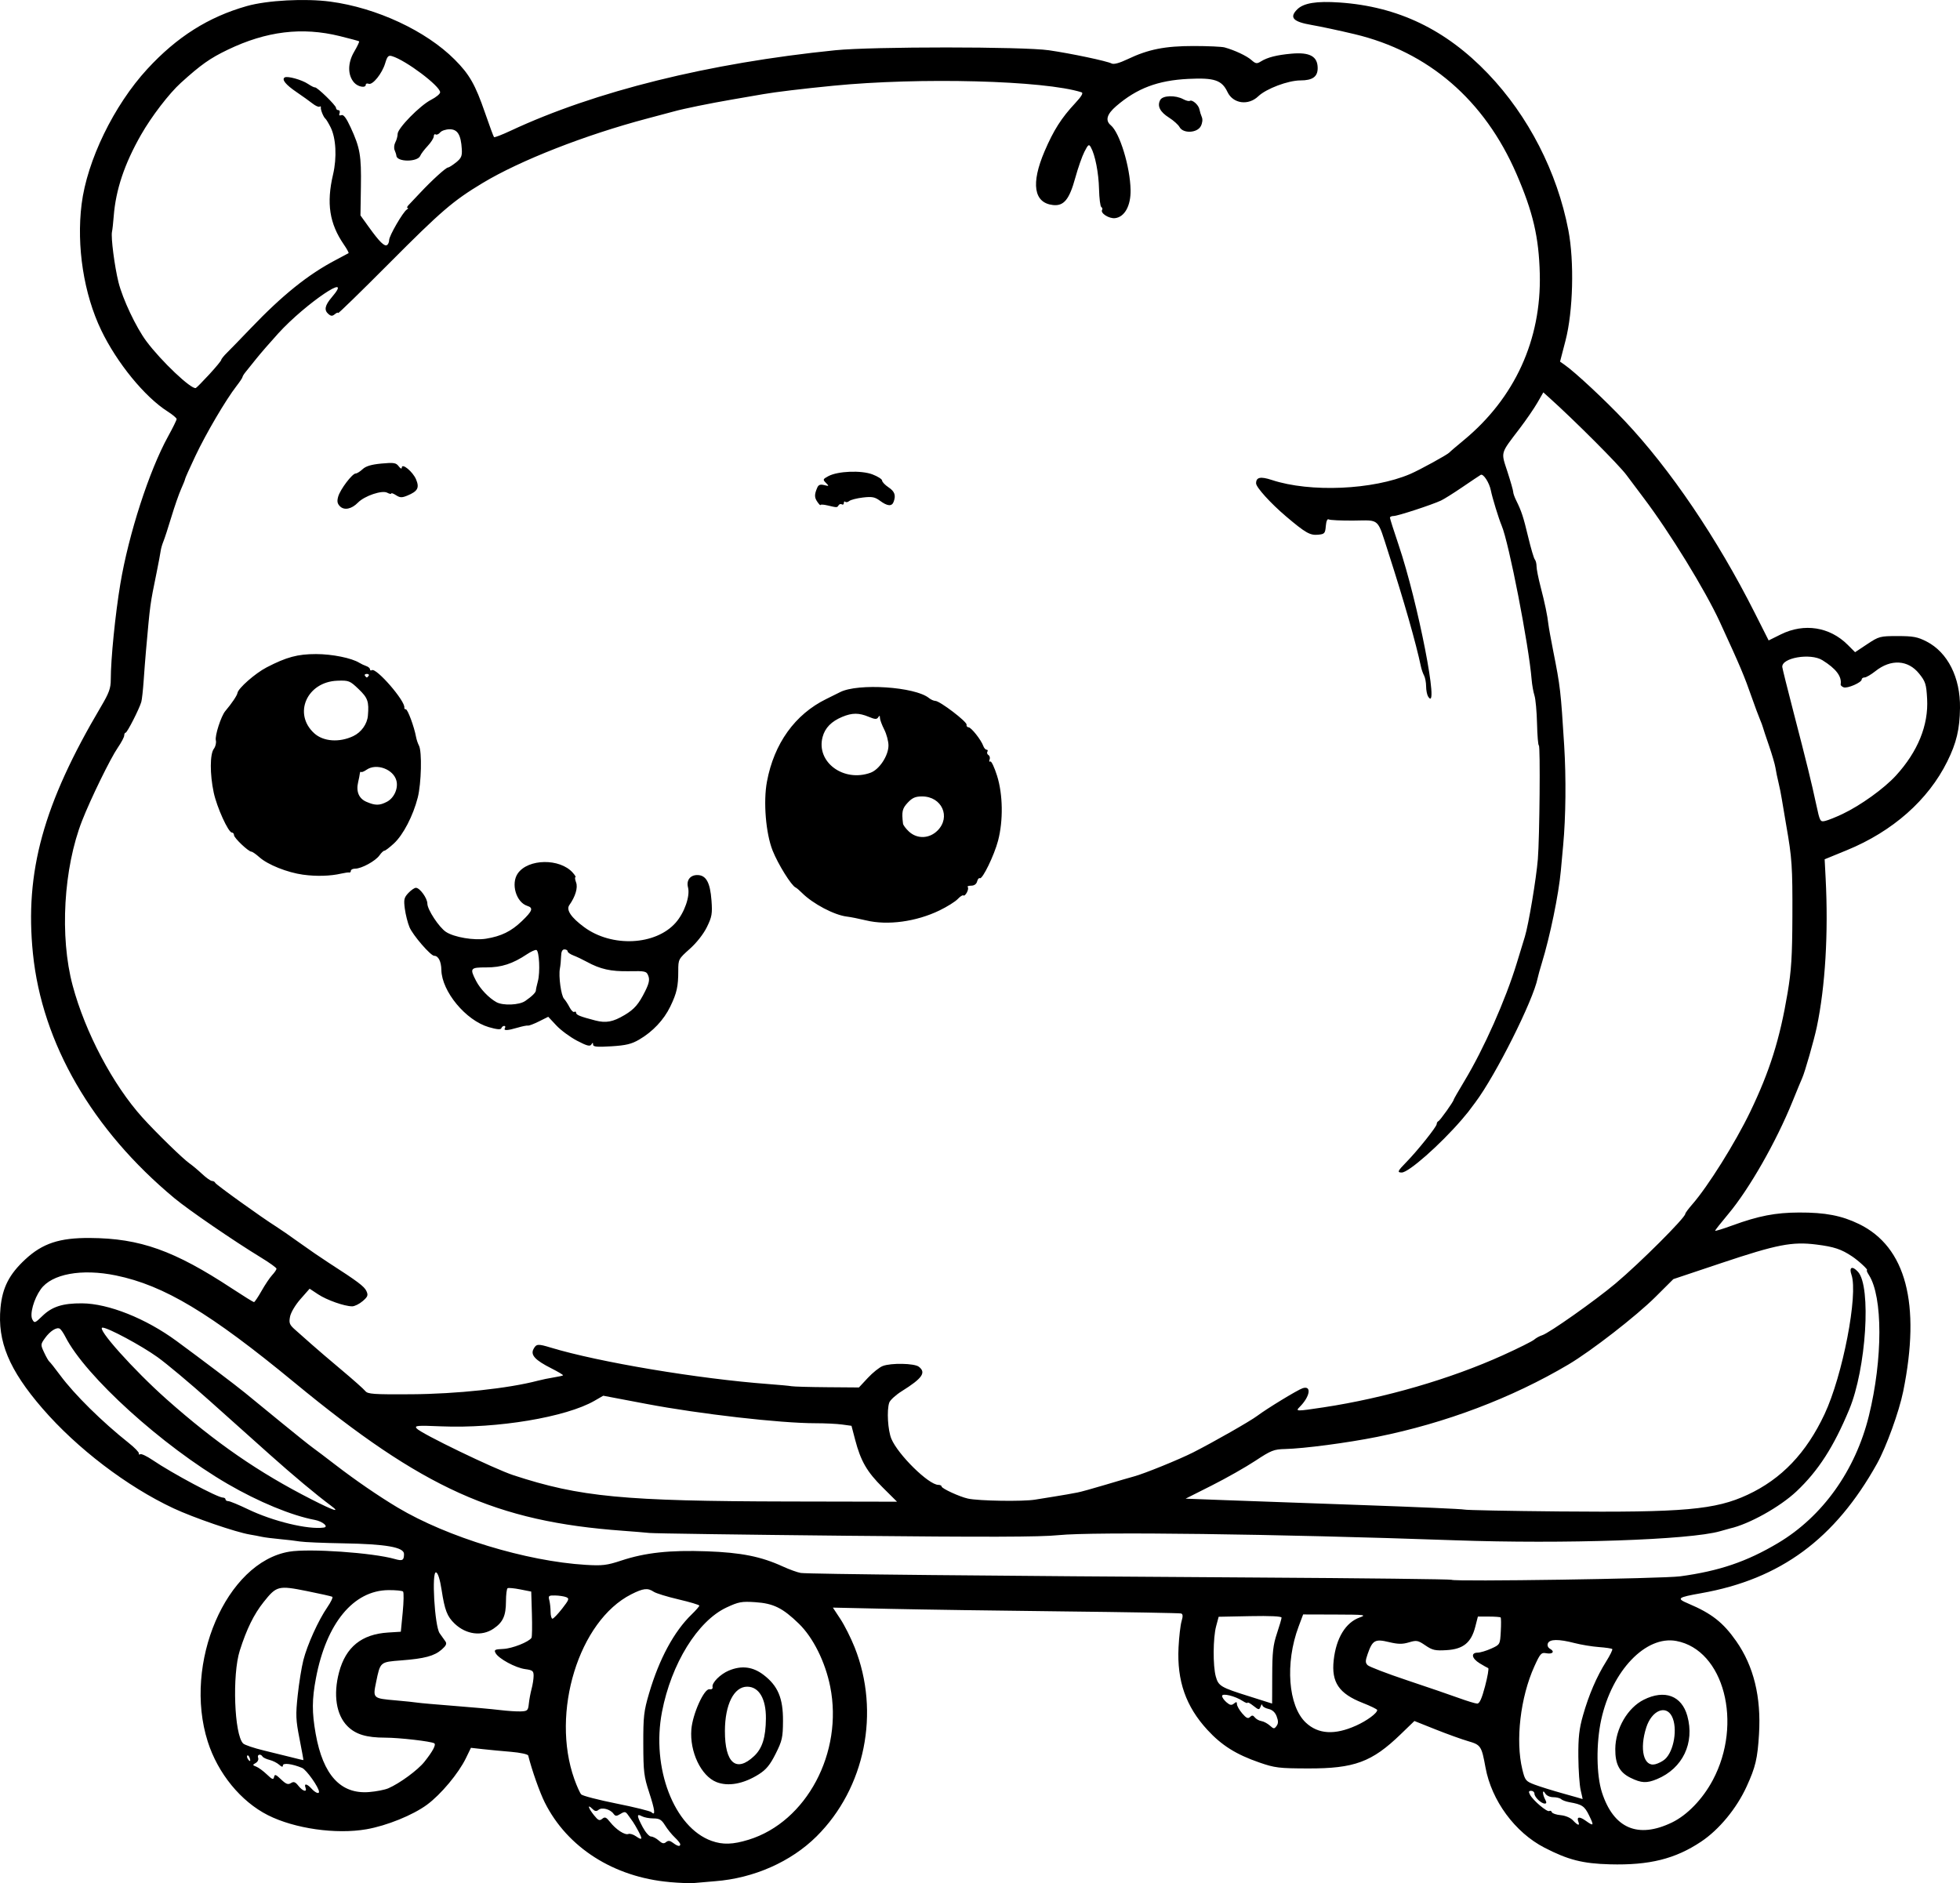 <?xml version="1.0" encoding="UTF-8" standalone="no"?>
<!-- Created with Inkscape (http://www.inkscape.org/) -->

<svg
   width="244.052mm"
   height="234.501mm"
   viewBox="0 0 244.052 234.501"
   version="1.1"
   id="svg5"
   xml:space="preserve"
   xmlns="http://www.w3.org/2000/svg"
   xmlns:svg="http://www.w3.org/2000/svg"><defs
     id="defs2" /><g
     id="layer1"
     transform="translate(26.477,148.12)"><path
       style="fill:#000000;stroke-width:0.265"
       d="m 56.883,86.248 c -6.947,-0.617 -12.724,-4.304 -15.526,-9.91 -0.638,-1.276 -1.61,-4.031 -2.063,-5.846 -0.04,-0.16 -1.003,-0.367 -2.147,-0.462 -1.141,-0.095 -2.729,-0.246 -3.53,-0.335 l -1.455,-0.163 -0.622,1.283 c -0.921,1.899 -3.12,4.529 -4.853,5.805 -1.766,1.3 -5.008,2.613 -7.54,3.054 -3.786,0.659 -8.955,-0.081 -12.269,-1.757 C 3.51,76.213 0.652,72.717 -0.609,68.758 -3.712,59.011 1.689,46.423 9.541,45.106 c 2.502,-0.42 10.412,0.13 13.147,0.915 0.951,0.273 1.141,0.168 1.141,-0.627 0,-0.843 -2.254,-1.238 -7.573,-1.327 -2.456,-0.041 -4.882,-0.144 -5.392,-0.229 -0.509,-0.085 -1.64,-0.219 -2.514,-0.298 -0.873,-0.079 -1.885,-0.21 -2.249,-0.29 -0.364,-0.081 -1.019,-0.205 -1.455,-0.276 -1.734,-0.282 -7.024,-2.098 -9.525,-3.27 -5.781,-2.708 -12.018,-7.463 -16.321,-12.444 -4.148,-4.801 -5.615,-8.33 -5.213,-12.536 0.241,-2.518 1.089,-4.171 3.095,-6.028 2.147,-1.988 4.254,-2.682 8.061,-2.654 6.224,0.045 10.462,1.554 17.668,6.291 1.42,0.934 2.652,1.697 2.737,1.697 0.085,0 0.509,-0.629 0.943,-1.397 0.434,-0.769 1.03,-1.657 1.325,-1.973 0.295,-0.317 0.537,-0.673 0.537,-0.791 0,-0.118 -0.863,-0.741 -1.918,-1.383 C 2.638,6.415 -2.978,2.568 -4.747,1.098 -14.997,-7.418 -21.241,-18.212 -22.376,-29.376 c -1.034,-10.169 1.293,-18.613 8.474,-30.751 1.003,-1.695 1.218,-2.287 1.218,-3.359 0,-2.551 0.558,-8.137 1.191,-11.925 1.036,-6.198 3.598,-14.11 5.944,-18.361 0.587,-1.063 1.066,-2.037 1.066,-2.164 -2.6e-4,-0.128 -0.506,-0.553 -1.124,-0.946 -2.84,-1.803 -6.31,-6.048 -8.264,-10.112 -2.173,-4.518 -3.097,-10.454 -2.444,-15.694 0.677,-5.435 4.017,-12.31 8.174,-16.83 3.682,-4.003 7.603,-6.486 12.391,-7.844 2.544,-0.722 7.272,-0.973 10.415,-0.554 5.754,0.769 11.889,3.627 15.469,7.209 1.846,1.847 2.57,3.117 3.784,6.638 0.552,1.601 1.056,2.963 1.12,3.027 0.064,0.064 0.991,-0.293 2.061,-0.793 10.522,-4.922 24.679,-8.432 40.441,-10.028 4.583,-0.464 23.391,-0.462 26.591,0.003 2.774,0.403 7.227,1.343 7.816,1.65 0.261,0.136 0.976,-0.059 1.984,-0.54 2.577,-1.23 4.649,-1.642 8.239,-1.639 1.773,0.002 3.499,0.08 3.836,0.174 1.271,0.355 2.751,1.051 3.337,1.569 0.529,0.468 0.679,0.492 1.173,0.183 0.827,-0.516 1.977,-0.809 3.825,-0.974 2.271,-0.203 3.247,0.334 3.255,1.791 0.006,1.077 -0.636,1.54 -2.137,1.54 -1.539,0 -4.268,1.027 -5.263,1.98 -1.239,1.187 -3.137,0.922 -3.828,-0.534 -0.706,-1.487 -1.634,-1.797 -4.891,-1.635 -3.79,0.189 -6.386,1.17 -8.966,3.39 -1.169,1.006 -1.392,1.789 -0.678,2.382 1.112,0.923 2.412,5.171 2.466,8.061 0.037,1.964 -0.738,3.37 -1.933,3.508 -0.749,0.087 -1.862,-0.624 -1.611,-1.029 0.072,-0.116 0.026,-0.275 -0.101,-0.354 -0.127,-0.079 -0.254,-1.08 -0.282,-2.225 -0.049,-2.037 -0.484,-4.262 -1.02,-5.22 -0.238,-0.425 -0.33,-0.36 -0.801,0.562 -0.293,0.573 -0.802,2.027 -1.132,3.231 -0.744,2.715 -1.427,3.551 -2.78,3.402 -2.397,-0.264 -2.771,-2.674 -1.042,-6.708 1.122,-2.616 2.084,-4.129 3.794,-5.963 0.798,-0.856 1.053,-1.289 0.805,-1.368 -4.626,-1.476 -20.1,-1.883 -30.954,-0.814 -3.829,0.377 -7.198,0.783 -8.7,1.048 -0.364,0.064 -2.09,0.362 -3.836,0.662 -2.795,0.48 -6.093,1.154 -7.276,1.487 -0.218,0.061 -1.707,0.458 -3.307,0.882 -7.742,2.049 -15.835,5.219 -20.505,8.034 -3.697,2.228 -5.133,3.463 -11.708,10.07 -3.456,3.473 -6.284,6.227 -6.284,6.121 0,-0.107 -0.179,-0.046 -0.397,0.135 -0.317,0.263 -0.477,0.263 -0.794,0 -0.585,-0.486 -0.47,-1.079 0.408,-2.107 2.91,-3.404 -3.293,0.79 -6.682,4.518 -0.977,1.075 -2.205,2.49 -2.728,3.145 -0.524,0.655 -1.123,1.4 -1.332,1.657 -0.209,0.256 -0.381,0.537 -0.381,0.623 0,0.086 -0.337,0.591 -0.749,1.121 -1.32,1.699 -3.79,5.901 -5.112,8.696 -0.706,1.492 -1.283,2.781 -1.283,2.863 0,0.082 -0.224,0.649 -0.499,1.26 -0.274,0.61 -0.821,2.182 -1.216,3.491 -0.395,1.31 -0.841,2.679 -0.992,3.043 -0.151,0.364 -0.304,0.901 -0.341,1.194 -0.037,0.293 -0.261,1.484 -0.497,2.646 -0.841,4.131 -0.792,3.773 -1.331,9.786 -0.078,0.873 -0.208,2.54 -0.287,3.704 -0.08,1.164 -0.212,2.355 -0.293,2.646 -0.236,0.843 -1.76,3.836 -1.953,3.836 -0.096,0 -0.175,0.158 -0.175,0.351 0,0.193 -0.362,0.878 -0.805,1.521 -0.912,1.325 -3.364,6.344 -4.435,9.076 -2.319,5.916 -2.81,14.46 -1.181,20.537 1.566,5.841 5.015,12.365 8.688,16.436 1.711,1.897 5.08,5.178 5.888,5.735 0.341,0.235 1.037,0.819 1.547,1.297 0.509,0.478 1.065,0.87 1.235,0.872 0.17,0.001 0.348,0.106 0.397,0.232 0.086,0.223 5.823,4.344 7.576,5.441 0.48,0.301 1.79,1.207 2.91,2.014 1.12,0.807 2.751,1.927 3.625,2.489 3.614,2.327 4.449,2.953 4.714,3.533 0.239,0.523 0.171,0.703 -0.473,1.257 -0.414,0.355 -1.001,0.645 -1.306,0.643 -0.966,-0.005 -3.154,-0.778 -4.244,-1.499 l -1.051,-0.696 -1.134,1.289 c -0.652,0.741 -1.207,1.677 -1.306,2.204 -0.152,0.811 -0.07,1.004 0.726,1.698 0.494,0.431 1.374,1.21 1.956,1.732 0.582,0.522 2.249,1.947 3.704,3.168 1.455,1.22 2.8,2.414 2.988,2.654 0.299,0.38 1.02,0.43 5.689,0.401 5.689,-0.036 12.131,-0.725 15.797,-1.69 0.509,-0.134 1.402,-0.318 1.984,-0.41 0.582,-0.091 1.1,-0.206 1.151,-0.256 0.051,-0.049 -0.604,-0.442 -1.455,-0.872 -2.023,-1.022 -2.617,-1.666 -2.221,-2.405 0.347,-0.648 0.546,-0.665 2.137,-0.181 5.962,1.81 18.396,3.893 27.111,4.542 1.31,0.098 2.606,0.219 2.881,0.27 0.275,0.051 2.275,0.107 4.444,0.124 l 3.945,0.031 1.114,-1.196 c 0.612,-0.658 1.448,-1.323 1.857,-1.478 1.042,-0.396 3.917,-0.341 4.479,0.086 0.955,0.725 0.458,1.443 -2.105,3.045 -0.758,0.473 -1.465,1.12 -1.571,1.436 -0.322,0.954 -0.174,3.443 0.267,4.499 0.829,1.984 4.647,5.734 5.838,5.734 0.228,0 0.415,0.091 0.415,0.202 0,0.249 2.238,1.281 3.276,1.509 1.345,0.296 6.863,0.383 8.366,0.131 0.8,-0.134 1.872,-0.306 2.381,-0.383 0.509,-0.077 1.224,-0.196 1.587,-0.265 0.364,-0.069 0.959,-0.179 1.323,-0.244 0.364,-0.065 1.912,-0.493 3.44,-0.951 1.528,-0.458 3.135,-0.928 3.572,-1.043 1.253,-0.331 5.665,-2.123 7.408,-3.01 2.55,-1.298 7.076,-3.879 7.938,-4.528 1.229,-0.925 5.064,-3.259 5.674,-3.453 1.143,-0.363 0.913,1.044 -0.383,2.339 -0.557,0.557 -0.423,0.559 2.979,0.044 7.604,-1.15 15.786,-3.527 22.317,-6.482 1.914,-0.866 3.673,-1.744 3.909,-1.95 0.236,-0.207 0.687,-0.454 1.002,-0.55 0.85,-0.259 6.61,-4.324 9.134,-6.447 3.058,-2.572 8.68,-8.188 8.68,-8.67 0,-0.101 0.387,-0.626 0.86,-1.166 1.956,-2.233 5.372,-7.689 7.222,-11.534 2.439,-5.07 3.686,-9.035 4.654,-14.801 0.47,-2.801 0.581,-4.569 0.599,-9.525 0.022,-6.22 -0.049,-7.269 -0.76,-11.316 -0.224,-1.276 -0.475,-2.765 -0.558,-3.307 -0.083,-0.543 -0.267,-1.463 -0.41,-2.045 -0.143,-0.582 -0.312,-1.407 -0.377,-1.833 -0.065,-0.426 -0.429,-1.676 -0.81,-2.778 -0.381,-1.102 -0.72,-2.122 -0.753,-2.268 -0.033,-0.146 -0.21,-0.622 -0.394,-1.058 -0.184,-0.437 -0.605,-1.568 -0.936,-2.514 -1.023,-2.921 -1.446,-3.921 -4.021,-9.525 -1.829,-3.981 -6.265,-11.203 -9.518,-15.499 -0.849,-1.122 -1.804,-2.394 -2.121,-2.827 -0.905,-1.236 -6.521,-6.859 -9.664,-9.676 l -0.69,-0.618 -0.737,1.28 c -0.405,0.704 -1.398,2.15 -2.207,3.213 -2.447,3.217 -2.346,2.857 -1.524,5.385 0.394,1.214 0.716,2.346 0.716,2.516 -5.3e-4,0.17 0.167,0.646 0.371,1.058 0.664,1.336 0.892,2.031 1.503,4.586 0.331,1.382 0.699,2.627 0.818,2.765 0.119,0.138 0.217,0.527 0.217,0.865 0,0.337 0.225,1.474 0.5,2.527 0.528,2.022 0.856,3.598 0.976,4.691 0.04,0.364 0.309,1.852 0.597,3.307 0.887,4.473 0.942,4.952 1.367,11.774 0.251,4.038 0.201,8.907 -0.127,12.435 -0.074,0.8 -0.205,2.229 -0.291,3.175 -0.264,2.928 -1.348,8.186 -2.372,11.509 -0.224,0.728 -0.455,1.561 -0.513,1.852 -0.555,2.785 -5.228,12.106 -7.76,15.478 -0.382,0.509 -0.785,1.045 -0.894,1.191 -0.109,0.146 -0.47,0.579 -0.802,0.963 -2.711,3.142 -6.611,6.577 -7.466,6.577 -0.599,0 -0.522,-0.179 0.548,-1.27 1.402,-1.43 3.802,-4.432 3.802,-4.757 0,-0.154 0.096,-0.319 0.214,-0.368 0.211,-0.087 1.903,-2.464 1.903,-2.673 0,-0.06 0.603,-1.11 1.341,-2.334 2.419,-4.015 5.118,-10.091 6.511,-14.66 0.355,-1.164 0.81,-2.652 1.011,-3.307 0.462,-1.505 1.419,-7.222 1.617,-9.657 0.218,-2.676 0.32,-14.155 0.125,-14.155 -0.09,0 -0.192,-1.22 -0.227,-2.712 -0.035,-1.492 -0.178,-3.069 -0.319,-3.506 -0.141,-0.437 -0.3,-1.33 -0.353,-1.984 -0.354,-4.327 -2.839,-17.084 -3.736,-19.182 -0.351,-0.82 -1.171,-3.492 -1.337,-4.353 -0.189,-0.981 -0.947,-2.149 -1.27,-1.957 -0.176,0.104 -1.212,0.798 -2.304,1.542 -1.091,0.744 -2.282,1.49 -2.646,1.658 -1.177,0.544 -5.39,1.92 -5.877,1.92 -0.26,0 -0.473,0.095 -0.473,0.211 0,0.116 0.482,1.634 1.071,3.373 2.424,7.16 5.169,21.249 3.682,18.898 -0.135,-0.214 -0.248,-0.784 -0.25,-1.267 -0.002,-0.483 -0.117,-1.089 -0.256,-1.348 -0.139,-0.259 -0.313,-0.757 -0.387,-1.107 -0.633,-2.988 -2.101,-8.131 -4.034,-14.13 -1.446,-4.488 -1.02,-4.089 -4.334,-4.059 -1.562,0.014 -2.966,-0.052 -3.118,-0.146 -0.171,-0.105 -0.309,0.213 -0.36,0.826 -0.076,0.917 -0.154,1.005 -0.961,1.082 -1.004,0.096 -1.567,-0.226 -3.993,-2.283 -1.918,-1.627 -3.728,-3.624 -3.728,-4.114 0,-0.769 0.549,-0.885 1.97,-0.416 4.766,1.572 12.584,1.234 17.212,-0.745 1.184,-0.506 4.69,-2.432 4.895,-2.688 0.073,-0.091 0.87,-0.775 1.773,-1.519 6.36,-5.249 9.683,-12.518 9.475,-20.729 -0.116,-4.57 -0.845,-7.69 -2.909,-12.452 -3.981,-9.183 -10.952,-15.195 -20.16,-17.389 -1.866,-0.445 -4.262,-0.957 -5.325,-1.139 -2.33,-0.398 -2.826,-0.929 -1.815,-1.94 0.798,-0.798 2.404,-1.06 5.286,-0.861 7.255,0.5 13.216,3.36 18.479,8.865 5.027,5.258 8.611,12.243 10.003,19.494 0.749,3.902 0.588,10.107 -0.355,13.737 l -0.682,2.625 0.587,0.411 c 1.311,0.918 5.052,4.409 7.465,6.967 5.681,6.021 11.51,14.627 16.184,23.893 l 1.739,3.447 1.521,-0.754 c 2.898,-1.436 6.085,-0.938 8.325,1.302 l 0.917,0.917 1.513,-1.004 c 1.458,-0.968 1.595,-1.004 3.792,-1.004 1.925,0 2.483,0.105 3.595,0.677 2.639,1.357 4.215,4.489 4.164,8.274 -0.036,2.65 -0.439,4.348 -1.582,6.66 -2.375,4.803 -6.8,8.714 -12.503,11.051 l -2.769,1.135 0.123,2.374 c 0.353,6.793 -0.044,13.48 -1.101,18.513 -0.338,1.609 -1.485,5.621 -1.816,6.35 -0.132,0.291 -0.674,1.601 -1.204,2.91 -2.033,5.024 -5.386,10.904 -7.992,14.014 -0.909,1.085 -1.654,2.029 -1.654,2.097 0,0.068 0.975,-0.232 2.166,-0.667 3.253,-1.187 5.349,-1.593 8.29,-1.604 3.258,-0.013 5.304,0.381 7.472,1.436 5.843,2.845 7.71,9.925 5.496,20.839 -0.512,2.523 -2.11,6.933 -3.26,8.996 -5.229,9.378 -12.015,14.381 -21.885,16.132 -2.988,0.53 -3.133,0.649 -1.587,1.305 2.889,1.226 4.31,2.343 5.935,4.662 2.182,3.115 3.124,6.952 2.843,11.585 -0.185,3.055 -0.431,4.093 -1.546,6.532 -1.245,2.722 -3.419,5.357 -5.652,6.85 -3.228,2.159 -6.455,2.963 -11.37,2.831 -3.386,-0.09 -5.192,-0.55 -8.143,-2.072 -3.674,-1.895 -6.594,-5.866 -7.346,-9.991 -0.489,-2.678 -0.579,-2.814 -2.187,-3.281 -0.79,-0.23 -2.614,-0.887 -4.051,-1.461 l -2.614,-1.043 -1.72,1.662 c -3.573,3.452 -5.761,4.26 -11.509,4.246 -3.638,-0.009 -4.145,-0.07 -6.085,-0.742 -2.893,-1.002 -4.682,-2.126 -6.461,-4.059 -2.685,-2.917 -3.803,-6.111 -3.595,-10.271 0.065,-1.31 0.235,-2.774 0.376,-3.255 0.188,-0.638 0.172,-0.9 -0.059,-0.971 -0.174,-0.054 -6.805,-0.17 -14.736,-0.258 -7.931,-0.088 -17.615,-0.23 -21.52,-0.316 l -7.101,-0.156 0.936,1.42 c 0.515,0.781 1.314,2.37 1.776,3.532 3.212,8.074 1.308,17.524 -4.744,23.538 -3.182,3.161 -7.82,5.212 -12.625,5.58 -1.008,0.077 -2.191,0.179 -2.627,0.226 -0.437,0.047 -1.814,-0.005 -3.061,-0.115 z m 1.341,-4.704 c 0,-0.12 -0.305,-0.505 -0.678,-0.855 -0.373,-0.35 -0.918,-1.026 -1.212,-1.501 -0.438,-0.709 -0.7,-0.864 -1.456,-0.864 -0.507,0 -1.152,-0.123 -1.434,-0.274 -0.669,-0.358 -0.646,-0.062 0.106,1.357 0.34,0.641 0.805,1.168 1.034,1.17 0.229,0.002 0.664,0.227 0.965,0.5 0.416,0.377 0.634,0.425 0.905,0.199 0.268,-0.222 0.484,-0.2 0.865,0.087 0.576,0.436 0.904,0.502 0.904,0.182 z m 8.524,-0.571 c 7.198,-2.223 11.792,-10.853 10.149,-19.063 -0.617,-3.084 -2.126,-6.114 -3.904,-7.839 -2.02,-1.96 -3.164,-2.524 -5.424,-2.675 -1.702,-0.114 -2.075,-0.045 -3.584,0.661 -3.591,1.68 -6.875,6.993 -8.032,12.994 -1.347,6.986 1.502,14.402 6.173,16.07 1.399,0.499 2.658,0.459 4.622,-0.148 z m -4.02,-7.178 c -1.911,-0.762 -3.344,-3.773 -3.12,-6.554 0.155,-1.927 1.592,-5.114 2.256,-5.002 0.279,0.047 0.43,-0.067 0.383,-0.29 -0.109,-0.513 0.965,-1.592 2.029,-2.037 1.58,-0.662 2.984,-0.488 4.325,0.536 1.787,1.365 2.435,2.902 2.418,5.74 -0.012,2.056 -0.103,2.464 -0.914,4.081 -0.693,1.382 -1.174,1.97 -2.082,2.548 -1.9,1.207 -3.828,1.563 -5.294,0.978 z m 4.695,-3.235 c 1.021,-0.965 1.445,-2.313 1.468,-4.672 0.024,-2.465 -0.86,-3.969 -2.333,-3.969 -1.648,0 -2.764,2.216 -2.772,5.507 -0.011,4.009 1.412,5.235 3.637,3.133 z m -14.417,9.336 c -0.259,-0.484 -0.565,-1.006 -0.679,-1.16 -0.114,-0.154 -0.375,-0.518 -0.579,-0.809 -0.33,-0.47 -0.438,-0.489 -0.964,-0.167 -0.506,0.31 -0.633,0.306 -0.877,-0.028 -0.412,-0.563 -1.436,-0.828 -1.855,-0.48 -0.268,0.223 -0.461,0.191 -0.781,-0.129 -0.648,-0.648 -0.504,-0.092 0.207,0.796 0.525,0.656 0.695,0.731 1.03,0.453 0.334,-0.277 0.497,-0.211 0.977,0.399 0.742,0.943 1.84,1.66 2.282,1.491 0.191,-0.073 0.613,0.053 0.938,0.281 0.793,0.555 0.864,0.404 0.301,-0.647 z M 181.707,78.83 c 1.906,-0.92 3.829,-2.916 5.089,-5.281 3.773,-7.079 1.38,-16.211 -4.539,-17.322 -3.803,-0.713 -8.02,3.701 -9.355,9.793 -0.647,2.953 -0.607,6.915 0.091,9.07 1.452,4.484 4.48,5.784 8.713,3.74 z m -5.18,-5.577 c -1.357,-0.672 -1.892,-1.695 -1.875,-3.586 0.023,-2.519 1.53,-5.118 3.552,-6.128 2.592,-1.294 4.718,-0.502 5.418,2.019 0.936,3.371 -0.576,6.532 -3.762,7.863 -1.302,0.544 -1.963,0.511 -3.333,-0.168 z m 4.301,-2.292 c 1.137,-1.007 1.611,-3.885 0.879,-5.337 -0.752,-1.492 -2.513,-0.743 -3.192,1.358 -0.877,2.717 -0.333,4.957 1.116,4.595 0.384,-0.096 0.923,-0.373 1.197,-0.617 z m -10.772,7.786 c -0.243,-0.633 0.126,-0.695 0.89,-0.15 1.039,0.74 1.088,0.668 0.441,-0.654 -0.566,-1.158 -0.865,-1.359 -2.436,-1.638 -0.437,-0.077 -0.907,-0.25 -1.045,-0.383 -0.138,-0.133 -0.579,-0.243 -0.979,-0.243 -0.414,0 -0.844,-0.2 -0.997,-0.463 -0.362,-0.622 -0.373,0.07 -0.012,0.745 0.2,0.375 0.188,0.512 -0.045,0.512 -0.447,0 -1.287,-0.804 -1.287,-1.232 0,-0.196 -0.183,-0.356 -0.406,-0.356 -0.314,0 -0.346,0.112 -0.142,0.493 0.381,0.712 2.128,2.189 2.394,2.025 0.124,-0.077 0.268,-0.014 0.32,0.141 0.051,0.154 0.549,0.323 1.105,0.374 0.59,0.055 1.226,0.325 1.527,0.647 0.596,0.639 0.878,0.716 0.674,0.182 z M 54.358,75.098 c -0.652,-1.979 -0.725,-2.582 -0.734,-6.036 -0.009,-3.433 0.067,-4.098 0.722,-6.323 1.261,-4.28 3.1,-7.689 5.297,-9.817 0.526,-0.509 0.957,-1.003 0.959,-1.097 0.002,-0.094 -1.158,-0.442 -2.577,-0.774 -1.419,-0.331 -2.815,-0.76 -3.102,-0.953 -0.748,-0.503 -1.306,-0.439 -2.804,0.32 -6.52,3.304 -10.036,14.724 -7.083,23.009 0.311,0.873 0.697,1.731 0.857,1.905 0.16,0.175 2.136,0.687 4.392,1.139 2.256,0.451 4.219,0.938 4.362,1.081 0.521,0.519 0.427,-0.277 -0.291,-2.455 z M 170.346,74.817 c -0.149,-0.618 -0.28,-2.494 -0.293,-4.167 -0.018,-2.418 0.101,-3.477 0.579,-5.159 0.73,-2.569 1.697,-4.816 2.885,-6.71 0.489,-0.78 0.83,-1.478 0.757,-1.551 -0.073,-0.073 -0.824,-0.184 -1.669,-0.246 -0.845,-0.062 -2.208,-0.287 -3.029,-0.499 -1.983,-0.513 -3.11,-0.499 -3.318,0.043 -0.1,0.26 0.011,0.528 0.278,0.678 0.624,0.349 0.311,0.699 -0.49,0.546 -0.608,-0.116 -0.745,0.036 -1.469,1.634 -1.742,3.841 -2.373,9.249 -1.498,12.84 0.331,1.358 0.42,1.469 1.525,1.888 0.645,0.245 2.245,0.743 3.555,1.107 1.31,0.364 2.398,0.675 2.419,0.692 0.021,0.016 -0.084,-0.476 -0.232,-1.095 z M 13.245,75.016 c 0,-0.539 -1.564,-2.753 -2.105,-2.98 -1.219,-0.512 -2.393,-0.663 -2.393,-0.307 0,0.225 -0.145,0.196 -0.463,-0.091 -0.255,-0.229 -0.792,-0.499 -1.193,-0.599 -0.402,-0.1 -0.796,-0.288 -0.876,-0.417 -0.243,-0.394 -0.71,-0.262 -0.55,0.155 0.083,0.216 -0.052,0.503 -0.302,0.644 -0.416,0.234 -0.411,0.27 0.065,0.453 0.284,0.109 0.879,0.546 1.323,0.971 0.675,0.646 0.821,0.698 0.897,0.322 0.076,-0.379 0.214,-0.332 0.87,0.296 0.619,0.593 0.871,0.688 1.226,0.464 0.355,-0.224 0.549,-0.154 0.936,0.338 0.545,0.692 1.119,0.838 0.883,0.224 -0.216,-0.563 0.193,-0.492 0.757,0.132 0.447,0.494 0.926,0.699 0.926,0.397 z m 8.622,-0.439 c 1.428,-0.619 3.675,-2.268 4.498,-3.3 1.039,-1.302 1.489,-2.148 1.23,-2.309 -0.396,-0.244 -4.359,-0.7 -6.101,-0.702 -2.351,-0.002 -3.682,-0.406 -4.704,-1.427 -1.402,-1.402 -1.795,-3.92 -1.048,-6.724 0.834,-3.133 2.811,-4.734 6.102,-4.94 l 1.587,-0.1 0.235,-2.407 c 0.129,-1.324 0.149,-2.493 0.043,-2.598 -0.106,-0.105 -0.926,-0.185 -1.823,-0.177 -4.358,0.038 -7.726,4.128 -9.021,10.953 -0.504,2.654 -0.511,4.266 -0.033,6.949 0.916,5.136 3.114,7.53 6.652,7.245 0.886,-0.071 1.957,-0.28 2.381,-0.464 z M 4.605,70.771 c -0.086,-0.225 -0.213,-0.352 -0.283,-0.282 -0.069,0.069 -0.048,0.253 0.048,0.408 0.261,0.422 0.413,0.34 0.234,-0.126 z m 6.212,-2.37 c -0.463,-2.351 -0.488,-2.956 -0.223,-5.424 0.164,-1.528 0.481,-3.493 0.704,-4.366 0.493,-1.929 1.866,-4.959 2.979,-6.578 0.452,-0.657 0.732,-1.247 0.622,-1.311 -0.11,-0.064 -1.544,-0.386 -3.188,-0.715 -3.533,-0.707 -3.755,-0.65 -5.369,1.381 -1.21,1.523 -2.106,3.347 -2.961,6.033 -0.957,3.005 -0.689,10.463 0.417,11.569 0.183,0.183 1.342,0.576 2.575,0.872 1.233,0.296 2.837,0.692 3.565,0.879 0.728,0.187 1.34,0.332 1.362,0.323 0.021,-0.009 -0.196,-1.208 -0.482,-2.663 z M 142.361,66.775 c 1.37,-0.615 2.647,-1.556 2.647,-1.95 0,-0.097 -0.814,-0.496 -1.809,-0.886 -2.961,-1.162 -3.914,-2.569 -3.608,-5.327 0.306,-2.752 1.485,-4.688 3.236,-5.313 0.906,-0.323 0.65,-0.354 -3.026,-0.365 l -4.016,-0.012 -0.569,1.521 c -1.7,4.544 -1.296,9.883 0.905,11.951 1.537,1.444 3.591,1.569 6.24,0.379 z m -9.871,-1.155 c -0.196,-0.518 -0.535,-0.825 -1.031,-0.934 -0.407,-0.089 -0.748,-0.302 -0.758,-0.472 -0.01,-0.17 -0.104,-0.094 -0.208,0.17 -0.179,0.453 -0.228,0.449 -0.907,-0.085 -0.395,-0.311 -0.718,-0.483 -0.718,-0.383 0,0.1 -0.276,0.001 -0.613,-0.219 -0.942,-0.617 -2.562,-1.011 -2.562,-0.623 0,0.174 0.247,0.529 0.55,0.788 0.432,0.369 0.631,0.404 0.926,0.159 0.296,-0.246 0.376,-0.23 0.376,0.076 0,0.213 0.295,0.731 0.655,1.15 0.506,0.589 0.726,0.691 0.97,0.447 0.243,-0.243 0.38,-0.231 0.602,0.054 0.158,0.203 0.525,0.407 0.816,0.454 0.291,0.046 0.765,0.298 1.054,0.558 0.476,0.43 0.553,0.435 0.832,0.054 0.228,-0.312 0.232,-0.62 0.016,-1.193 z M 39.371,64.036 c 0.053,-0.509 0.208,-1.343 0.345,-1.852 0.137,-0.509 0.249,-1.238 0.25,-1.619 10e-4,-0.609 -0.127,-0.71 -1.057,-0.835 -1.204,-0.162 -3.307,-1.303 -3.678,-1.996 -0.219,-0.408 -0.103,-0.471 0.965,-0.517 1.102,-0.048 3.179,-0.868 3.507,-1.385 0.073,-0.115 0.095,-1.456 0.05,-2.982 l -0.083,-2.774 -1.372,-0.271 c -0.755,-0.149 -1.462,-0.216 -1.571,-0.148 -0.109,0.068 -0.201,0.8 -0.203,1.629 -0.005,1.811 -0.372,2.615 -1.56,3.416 -1.455,0.981 -3.408,0.724 -4.833,-0.635 -0.929,-0.886 -1.233,-1.672 -1.618,-4.181 -0.202,-1.314 -0.455,-2.123 -0.688,-2.201 -0.584,-0.194 -0.182,6.704 0.441,7.581 0.251,0.353 0.575,0.811 0.721,1.018 0.197,0.28 0.078,0.538 -0.467,1.012 -0.926,0.805 -2.121,1.125 -5.04,1.35 -2.641,0.203 -2.602,0.169 -3.125,2.7 -0.419,2.027 -0.415,2.03 2.453,2.28 1.151,0.1 2.358,0.226 2.681,0.28 0.324,0.053 2.374,0.235 4.557,0.403 2.183,0.168 4.743,0.4 5.689,0.515 0.946,0.115 2.129,0.194 2.63,0.174 0.837,-0.033 0.918,-0.11 1.006,-0.962 z m 92.565,-3.506 c 0.005,-2.885 0.108,-3.81 0.582,-5.226 0.317,-0.946 0.578,-1.839 0.58,-1.984 0.002,-0.168 -1.424,-0.236 -3.914,-0.186 l -3.918,0.079 -0.316,1.182 c -0.388,1.452 -0.41,4.927 -0.038,6.264 0.329,1.183 0.617,1.353 4.213,2.476 1.532,0.478 2.79,0.877 2.795,0.885 0.005,0.009 0.012,-1.562 0.016,-3.49 z m 26.504,1.323 c 0.317,-1.201 0.49,-2.213 0.385,-2.25 -0.105,-0.037 -0.578,-0.303 -1.051,-0.591 -1,-0.609 -1.141,-1.323 -0.265,-1.332 0.327,-0.003 1.09,-0.231 1.695,-0.505 1.098,-0.499 1.1,-0.502 1.191,-2.134 0.05,-0.899 0.041,-1.684 -0.019,-1.744 -0.061,-0.06 -0.723,-0.109 -1.471,-0.109 h -1.361 l -0.33,1.288 c -0.501,1.954 -1.493,2.763 -3.545,2.89 -1.438,0.089 -1.779,0.014 -2.66,-0.588 -0.929,-0.634 -1.096,-0.665 -2.051,-0.379 -0.819,0.245 -1.352,0.237 -2.506,-0.04 -1.712,-0.411 -2.034,-0.229 -2.632,1.485 -0.299,0.858 -0.301,1.092 -0.008,1.392 0.193,0.199 2.417,1.052 4.942,1.895 2.525,0.843 5.424,1.837 6.442,2.208 1.019,0.371 2.036,0.679 2.261,0.685 0.292,0.007 0.574,-0.615 0.985,-2.173 z M 43.516,52.203 c 0.869,-1.116 0.923,-1.269 0.498,-1.437 -0.261,-0.103 -0.876,-0.196 -1.366,-0.206 -0.798,-0.017 -0.874,0.043 -0.731,0.577 0.088,0.327 0.161,0.982 0.163,1.455 0.002,0.473 0.107,0.86 0.233,0.86 0.126,0 0.667,-0.562 1.202,-1.249 z M 182.711,48.179 c 4.881,-0.661 8.313,-1.828 12.214,-4.153 5.54,-3.302 9.632,-9.036 11.306,-15.841 1.739,-7.068 1.74,-14.831 0.002,-17.529 -0.211,-0.327 -0.321,-0.595 -0.245,-0.595 0.238,0 -1.009,-1.165 -1.844,-1.722 -1.354,-0.905 -2.253,-1.203 -4.451,-1.479 -3.028,-0.38 -4.904,-0.014 -11.84,2.307 l -5.97,1.998 -2.232,2.223 c -2.38,2.37 -7.993,6.727 -10.831,8.408 -7.046,4.173 -15.31,7.301 -23.812,9.013 -3.69,0.743 -9.113,1.458 -11.467,1.513 -1.399,0.032 -1.749,0.171 -3.703,1.463 -1.187,0.785 -3.627,2.168 -5.423,3.073 l -3.266,1.646 4.852,0.183 c 2.669,0.1 10.388,0.377 17.155,0.615 6.767,0.238 12.479,0.49 12.695,0.56 0.216,0.07 5.514,0.175 11.774,0.233 15.542,0.143 19.486,-0.206 23.504,-2.079 4.225,-1.969 7.3,-5.189 9.577,-10.03 2.257,-4.798 4.211,-14.908 3.355,-17.363 -0.335,-0.96 0.101,-1.152 0.818,-0.36 1.668,1.843 1.016,12.046 -1.094,17.129 -1.932,4.653 -3.857,7.643 -6.566,10.199 -2.06,1.943 -5.909,4.09 -8.29,4.624 -0.073,0.016 -0.634,0.174 -1.246,0.349 -3.747,1.075 -19.363,1.606 -33.017,1.122 -22.283,-0.79 -44.995,-1.083 -49.345,-0.638 -2.281,0.234 -8.903,0.252 -26.458,0.074 -12.879,-0.13 -23.892,-0.286 -24.474,-0.347 -0.582,-0.06 -2.07,-0.183 -3.307,-0.273 -15.796,-1.148 -24.862,-5.238 -40.878,-18.442 -10.544,-8.693 -16.237,-12.111 -22.238,-13.35 -4.271,-0.882 -8.007,-0.197 -9.371,1.719 -0.865,1.214 -1.392,3.108 -1.045,3.756 0.262,0.489 0.329,0.466 1.252,-0.431 1.201,-1.167 2.535,-1.591 4.944,-1.573 3.281,0.025 7.934,1.88 11.757,4.688 3.145,2.311 7.35,5.493 8.527,6.454 0.679,0.554 2.687,2.198 4.463,3.653 1.776,1.455 3.561,2.884 3.967,3.175 0.406,0.291 1.672,1.249 2.813,2.129 2.478,1.911 5.409,3.923 7.763,5.329 6.19,3.696 16.007,6.688 23.416,7.137 2.084,0.126 2.638,0.059 4.438,-0.536 2.986,-0.987 6.045,-1.318 10.643,-1.151 4.282,0.155 6.748,0.648 9.454,1.886 0.834,0.382 1.846,0.746 2.249,0.81 0.885,0.139 23.6,0.367 56.559,0.568 13.388,0.081 24.401,0.209 24.474,0.284 0.246,0.253 26.308,-0.142 28.443,-0.431 z M 13.84,42.103 c 0.653,-0.092 -0.145,-0.768 -1.124,-0.953 C 9.834,40.607 5.704,38.901 1.868,36.668 -6.272,31.931 -15.846,23.249 -18.337,18.346 c -0.236,-0.464 -0.546,-0.916 -0.689,-1.004 -0.389,-0.24 -1.221,0.289 -1.856,1.181 -0.548,0.77 -0.55,0.815 -0.098,1.786 0.255,0.548 0.547,1.056 0.649,1.129 0.102,0.073 0.715,0.847 1.362,1.72 1.765,2.381 5.203,5.774 8.508,8.398 0.742,0.589 1.316,1.181 1.276,1.317 -0.04,0.135 0.037,0.178 0.171,0.096 0.134,-0.083 0.822,0.242 1.528,0.721 2.448,1.661 8.092,4.677 8.759,4.68 0.182,7.94e-4 0.331,0.101 0.331,0.222 0,0.121 0.156,0.22 0.347,0.22 0.191,0 1.292,0.455 2.447,1.011 3.121,1.503 7.485,2.557 9.442,2.28 z m 0.862,-2.748 c -1.787,-1.325 -4.676,-3.74 -7.561,-6.318 -1.683,-1.505 -5.057,-4.521 -7.497,-6.704 -2.44,-2.183 -5.366,-4.634 -6.502,-5.448 -2.028,-1.452 -6.176,-3.68 -6.852,-3.68 -0.845,0 3.894,5.299 7.987,8.931 6.094,5.407 11.454,9.11 18.041,12.463 2.829,1.441 3.663,1.705 2.384,0.756 z m 68.727,-2.25 c -1.957,-1.943 -2.731,-3.283 -3.426,-5.934 l -0.456,-1.739 -1.174,-0.161 c -0.645,-0.088 -2.139,-0.161 -3.319,-0.16 -4.373,7.94e-4 -14.385,-1.144 -21.028,-2.404 l -5.388,-1.022 -1.094,0.631 c -3.539,2.041 -12.114,3.473 -19.06,3.183 -3.042,-0.127 -3.377,-0.098 -3.078,0.262 0.515,0.62 9.661,5.042 12.048,5.824 8.269,2.711 13.696,3.23 34.201,3.271 l 13.564,0.027 z M 202.951,-46.758 c 2.255,-1.072 5.177,-3.174 6.643,-4.778 2.731,-2.988 4.069,-6.279 3.887,-9.557 -0.102,-1.84 -0.203,-2.158 -0.997,-3.145 -1.38,-1.717 -3.513,-1.838 -5.44,-0.307 -0.545,0.433 -1.153,0.787 -1.351,0.787 -0.198,0 -0.36,0.113 -0.36,0.252 0,0.377 -1.787,1.152 -2.249,0.975 -0.221,-0.085 -0.386,-0.247 -0.368,-0.36 0.163,-0.99 -0.57,-1.961 -2.278,-3.019 -1.486,-0.921 -5.106,-0.298 -4.99,0.858 0.02,0.202 0.654,2.749 1.409,5.659 1.667,6.426 2.2,8.596 2.817,11.459 0.461,2.14 0.491,2.194 1.148,2.033 0.371,-0.091 1.329,-0.477 2.129,-0.857 z M -0.421,-101.497 c 0.822,-0.893 1.495,-1.708 1.495,-1.812 0,-0.104 0.327,-0.51 0.728,-0.903 0.4,-0.392 1.696,-1.727 2.88,-2.966 4.025,-4.211 7.196,-6.759 10.68,-8.583 0.8,-0.419 1.503,-0.794 1.561,-0.833 0.058,-0.039 -0.203,-0.52 -0.58,-1.068 -1.799,-2.615 -2.191,-5.142 -1.351,-8.72 0.499,-2.127 0.372,-4.553 -0.311,-5.903 -0.257,-0.509 -0.545,-0.986 -0.64,-1.058 -0.239,-0.184 -0.625,-1.144 -0.566,-1.409 0.027,-0.12 -0.047,-0.159 -0.164,-0.087 -0.117,0.072 -0.507,-0.101 -0.866,-0.385 -0.36,-0.284 -1.268,-0.934 -2.018,-1.444 -1.333,-0.906 -1.858,-1.56 -1.454,-1.81 0.336,-0.207 2.122,0.288 2.89,0.801 0.397,0.265 0.789,0.463 0.872,0.439 0.246,-0.07 2.628,2.241 2.628,2.55 0,0.157 0.132,0.285 0.293,0.285 0.161,0 0.227,0.173 0.146,0.383 -0.098,0.255 -0.02,0.335 0.232,0.238 0.266,-0.102 0.61,0.356 1.153,1.535 1.172,2.545 1.334,3.487 1.274,7.375 l -0.055,3.578 1.042,1.449 c 1.319,1.833 1.938,2.445 2.268,2.241 0.144,-0.089 0.261,-0.37 0.261,-0.624 0,-0.523 1.72,-3.491 2.201,-3.797 0.172,-0.109 0.215,-0.201 0.096,-0.203 -0.12,-0.002 -0.06,-0.166 0.132,-0.365 0.192,-0.198 0.839,-0.883 1.437,-1.521 1.459,-1.558 3.207,-3.145 3.465,-3.147 0.115,-7.9e-4 0.563,-0.284 0.994,-0.629 0.655,-0.524 0.774,-0.796 0.723,-1.652 -0.107,-1.791 -0.525,-2.48 -1.507,-2.48 -0.474,0 -1.009,0.177 -1.188,0.394 -0.18,0.217 -0.433,0.329 -0.562,0.249 -0.129,-0.08 -0.235,0.028 -0.235,0.24 0,0.211 -0.344,0.753 -0.764,1.202 -0.42,0.45 -0.832,0.995 -0.915,1.211 -0.307,0.799 -2.904,0.804 -2.974,0.005 -0.013,-0.142 -0.111,-0.457 -0.219,-0.701 -0.108,-0.243 -0.068,-0.682 0.089,-0.975 0.157,-0.293 0.285,-0.765 0.285,-1.049 0,-0.704 2.784,-3.542 4.167,-4.247 0.618,-0.315 1.124,-0.734 1.124,-0.931 0,-0.778 -4.247,-3.975 -5.976,-4.499 -0.467,-0.141 -0.601,-0.005 -0.867,0.883 -0.383,1.28 -1.562,2.742 -2.056,2.552 -0.199,-0.076 -0.361,-0.023 -0.361,0.118 0,0.445 -0.957,0.277 -1.437,-0.252 -0.827,-0.914 -0.834,-2.442 -0.017,-3.836 0.398,-0.679 0.68,-1.272 0.626,-1.316 -0.054,-0.044 -1.136,-0.337 -2.404,-0.649 -4.696,-1.159 -9.147,-0.617 -13.956,1.697 -2.217,1.067 -3.34,1.861 -5.846,4.133 -1.454,1.318 -3.642,4.172 -4.937,6.439 -2.078,3.637 -3.161,6.868 -3.415,10.181 -0.061,0.8 -0.157,1.663 -0.213,1.916 -0.149,0.679 0.318,4.309 0.809,6.286 0.518,2.083 2.188,5.618 3.468,7.338 1.845,2.48 5.621,6.052 6.162,5.831 0.097,-0.04 0.849,-0.802 1.672,-1.695 z M 45.37,-18.524 c -0.861,-0.452 -2.02,-1.307 -2.574,-1.901 l -1.008,-1.078 -1.153,0.576 c -0.634,0.317 -1.252,0.551 -1.373,0.52 -0.121,-0.031 -0.697,0.084 -1.279,0.256 -1.299,0.382 -1.803,0.398 -1.587,0.05 0.09,-0.146 0.047,-0.265 -0.095,-0.265 -0.142,0 -0.301,0.13 -0.354,0.289 -0.066,0.199 -0.554,0.156 -1.562,-0.137 -2.86,-0.831 -5.854,-4.444 -5.905,-7.124 -0.02,-1.058 -0.375,-1.759 -0.892,-1.759 -0.443,0 -2.661,-2.566 -3.076,-3.56 -0.223,-0.533 -0.483,-1.562 -0.58,-2.288 -0.153,-1.15 -0.097,-1.402 0.436,-1.969 0.336,-0.358 0.76,-0.65 0.942,-0.65 0.486,0 1.428,1.302 1.428,1.975 0,0.741 1.46,2.956 2.318,3.519 1.015,0.665 3.498,1.086 4.984,0.844 1.906,-0.31 3.131,-0.911 4.47,-2.194 1.315,-1.26 1.451,-1.644 0.67,-1.892 -1.392,-0.442 -2.073,-2.773 -1.181,-4.046 1.291,-1.843 5.231,-1.897 6.838,-0.094 0.277,0.311 0.429,0.566 0.337,0.566 -0.092,0 -0.055,0.294 0.081,0.653 0.246,0.648 -0.083,1.753 -0.842,2.826 -0.419,0.593 0.219,1.54 1.846,2.741 3.451,2.546 8.905,2.28 11.402,-0.557 1.088,-1.236 1.812,-3.314 1.53,-4.392 -0.229,-0.875 0.267,-1.536 1.152,-1.536 1.096,0 1.605,0.911 1.772,3.168 0.121,1.642 0.054,2.032 -0.571,3.309 -0.424,0.866 -1.282,1.958 -2.138,2.721 -1.4,1.248 -1.43,1.304 -1.428,2.719 0.002,1.952 -0.182,2.779 -0.994,4.459 -0.8,1.656 -2.179,3.123 -3.867,4.111 -0.951,0.557 -1.648,0.726 -3.467,0.838 -1.775,0.109 -2.277,0.064 -2.28,-0.208 -0.003,-0.281 -0.045,-0.283 -0.22,-0.008 -0.166,0.262 -0.575,0.152 -1.782,-0.482 z m 5.918,-3.192 c 1.226,-0.732 1.759,-1.349 2.567,-2.97 0.481,-0.966 0.578,-1.43 0.398,-1.904 -0.226,-0.595 -0.35,-0.625 -2.433,-0.587 -2.239,0.041 -3.558,-0.255 -5.237,-1.175 -0.509,-0.279 -1.253,-0.632 -1.654,-0.785 -0.4,-0.152 -0.728,-0.384 -0.728,-0.516 0,-0.131 -0.179,-0.239 -0.397,-0.239 -0.267,0 -0.403,0.281 -0.417,0.86 -0.011,0.473 -0.077,1.158 -0.148,1.521 -0.184,0.949 0.15,3.381 0.517,3.77 0.171,0.182 0.478,0.654 0.682,1.049 0.204,0.395 0.472,0.656 0.595,0.58 0.124,-0.076 0.225,-0.027 0.225,0.11 0,0.268 0.506,0.472 2.381,0.958 1.338,0.347 2.207,0.187 3.647,-0.673 z m -12.371,-1.749 c 0.858,-0.593 1.335,-1.067 1.333,-1.324 -0.001,-0.114 0.111,-0.626 0.248,-1.138 0.299,-1.112 0.174,-3.775 -0.184,-3.894 -0.139,-0.046 -0.661,0.188 -1.16,0.521 -1.791,1.197 -3.184,1.651 -5.059,1.649 -2.022,-0.002 -2.103,0.103 -1.296,1.671 0.518,1.007 1.6,2.141 2.538,2.658 0.817,0.451 2.836,0.369 3.579,-0.144 z m 42.458,-10.038 c -0.873,-0.211 -1.95,-0.425 -2.393,-0.476 -1.566,-0.181 -4.244,-1.592 -5.597,-2.949 -0.32,-0.321 -0.679,-0.625 -0.798,-0.676 -0.518,-0.222 -2.18,-2.89 -2.858,-4.591 -0.851,-2.133 -1.177,-6.088 -0.707,-8.599 0.887,-4.744 3.492,-8.371 7.381,-10.279 0.697,-0.342 1.469,-0.726 1.715,-0.852 2.233,-1.15 9.362,-0.678 11.083,0.735 0.23,0.189 0.587,0.347 0.794,0.352 0.567,0.014 3.955,2.598 3.881,2.959 -0.036,0.173 0.076,0.32 0.248,0.327 0.339,0.013 1.572,1.577 1.836,2.327 0.089,0.255 0.275,0.463 0.412,0.463 0.137,0 0.181,0.111 0.097,0.246 -0.084,0.135 -0.023,0.326 0.135,0.424 0.158,0.098 0.221,0.35 0.14,0.561 -0.081,0.211 -0.041,0.318 0.089,0.238 0.13,-0.08 0.508,0.717 0.84,1.772 0.733,2.325 0.783,5.582 0.126,8.089 -0.48,1.83 -1.957,4.868 -2.273,4.673 -0.109,-0.067 -0.26,0.115 -0.335,0.404 -0.086,0.329 -0.361,0.526 -0.736,0.526 -0.329,0 -0.523,0.075 -0.431,0.167 0.092,0.092 0.043,0.4 -0.11,0.684 -0.152,0.284 -0.344,0.449 -0.427,0.366 -0.083,-0.083 -0.401,0.116 -0.706,0.442 -0.306,0.326 -1.329,0.967 -2.275,1.424 -2.9,1.403 -6.46,1.887 -9.128,1.243 z m 8.884,-11.185 c 1.694,-1.694 0.539,-4.254 -1.919,-4.254 -0.837,0 -1.22,0.166 -1.793,0.78 -0.679,0.727 -0.764,1.109 -0.584,2.606 0.023,0.189 0.356,0.635 0.742,0.992 1.023,0.948 2.534,0.895 3.554,-0.125 z m -8.34,-7.206 c 1.094,-0.396 2.234,-2.128 2.234,-3.395 0,-0.522 -0.238,-1.416 -0.529,-1.987 -0.291,-0.571 -0.531,-1.221 -0.533,-1.445 -0.003,-0.309 -0.056,-0.326 -0.218,-0.07 -0.171,0.269 -0.407,0.256 -1.178,-0.066 -1.222,-0.511 -2.067,-0.509 -3.301,0.007 -1.352,0.565 -2.138,1.368 -2.442,2.498 -0.839,3.114 2.594,5.679 5.968,4.459 z m -70.659,12.697 c -1.963,-0.272 -4.388,-1.24 -5.428,-2.167 -0.432,-0.385 -0.883,-0.699 -1.004,-0.699 -0.365,0 -2.167,-1.71 -2.167,-2.057 0,-0.178 -0.117,-0.324 -0.261,-0.324 -0.446,0 -1.879,-3.155 -2.269,-4.995 -0.484,-2.285 -0.476,-4.779 0.019,-5.433 0.211,-0.278 0.323,-0.754 0.249,-1.058 -0.138,-0.573 0.652,-3.021 1.175,-3.64 0.805,-0.951 1.472,-1.941 1.517,-2.252 0.086,-0.588 2.217,-2.458 3.64,-3.195 2.472,-1.281 3.855,-1.653 6.141,-1.653 2.004,0 4.442,0.492 5.398,1.09 0.218,0.136 0.605,0.318 0.86,0.404 0.255,0.086 0.463,0.268 0.463,0.405 0,0.137 0.104,0.185 0.231,0.107 0.555,-0.343 4.215,3.888 4.045,4.675 -0.024,0.109 0.063,0.198 0.191,0.198 0.231,0 1.035,2.176 1.262,3.414 0.064,0.35 0.23,0.848 0.369,1.107 0.39,0.729 0.297,4.714 -0.151,6.469 -0.58,2.274 -1.81,4.643 -2.963,5.71 -0.55,0.509 -1.087,0.918 -1.194,0.91 -0.106,-0.009 -0.382,0.254 -0.613,0.583 -0.487,0.695 -2.235,1.65 -3.02,1.65 -0.297,0 -0.54,0.119 -0.54,0.265 0,0.146 -0.089,0.242 -0.198,0.214 -0.109,-0.028 -0.556,0.033 -0.992,0.134 -1.356,0.315 -3.109,0.366 -4.763,0.137 z m 10.427,-9.072 c 0.896,-0.463 1.443,-1.656 1.201,-2.621 -0.363,-1.446 -2.499,-2.231 -3.729,-1.37 -0.304,0.213 -0.609,0.332 -0.676,0.265 -0.068,-0.068 -0.138,0.026 -0.156,0.208 -0.018,0.182 -0.111,0.656 -0.206,1.053 -0.281,1.176 0.082,2.05 1.021,2.459 1.098,0.477 1.633,0.479 2.546,0.006 z m -4.169,-8.189 c 0.991,-0.47 1.728,-1.501 1.815,-2.539 0.148,-1.763 -0.009,-2.213 -1.152,-3.308 -1.093,-1.047 -1.221,-1.098 -2.644,-1.048 -3.804,0.133 -5.558,4.129 -2.877,6.555 1.135,1.027 3.118,1.167 4.858,0.341 z m 1.917,-7.522 c 0.075,-0.121 -0.032,-0.22 -0.237,-0.22 -0.205,0 -0.312,0.099 -0.237,0.22 0.075,0.121 0.182,0.22 0.237,0.22 0.056,0 0.162,-0.099 0.237,-0.22 z m -3.584,-21.097 c -0.329,-0.33 -0.382,-0.628 -0.215,-1.209 0.258,-0.901 1.753,-2.873 2.177,-2.873 0.16,0 0.548,-0.241 0.861,-0.535 0.401,-0.377 1.092,-0.584 2.341,-0.701 1.545,-0.144 1.819,-0.101 2.151,0.337 0.226,0.299 0.383,0.366 0.388,0.165 0.015,-0.611 1.379,0.518 1.778,1.472 0.439,1.049 0.205,1.481 -1.09,2.016 -0.675,0.279 -0.912,0.271 -1.407,-0.049 -0.327,-0.212 -0.595,-0.307 -0.595,-0.213 0,0.095 -0.227,0.05 -0.505,-0.098 -0.643,-0.344 -2.819,0.392 -3.64,1.232 -0.792,0.811 -1.707,0.997 -2.245,0.457 z m 60.695,-0.107 c -0.473,-0.112 -0.86,-0.133 -0.86,-0.046 0,0.087 -0.171,-0.086 -0.38,-0.385 -0.387,-0.553 -0.391,-0.918 -0.021,-1.778 0.154,-0.357 0.379,-0.44 0.866,-0.318 0.614,0.154 0.628,0.136 0.216,-0.276 -0.412,-0.412 -0.392,-0.468 0.299,-0.837 1.19,-0.637 4.103,-0.751 5.504,-0.216 0.654,0.25 1.19,0.593 1.191,0.763 5.3e-4,0.17 0.357,0.547 0.793,0.838 0.781,0.521 0.949,1.008 0.633,1.83 -0.22,0.574 -0.776,0.525 -1.687,-0.149 -0.642,-0.474 -0.993,-0.541 -2.134,-0.406 -0.751,0.089 -1.513,0.284 -1.693,0.433 -0.18,0.149 -0.405,0.193 -0.501,0.097 -0.096,-0.096 -0.174,-0.028 -0.174,0.15 0,0.178 -0.111,0.256 -0.246,0.172 -0.135,-0.084 -0.321,-0.031 -0.412,0.117 -0.184,0.298 -0.18,0.298 -1.392,0.011 z m 43.853,-47.106 c -0.157,-0.293 -0.747,-0.824 -1.311,-1.181 -1.134,-0.716 -1.5,-1.449 -1.097,-2.2 0.307,-0.574 1.891,-0.624 2.879,-0.09 0.33,0.178 0.689,0.27 0.797,0.203 0.31,-0.191 1.097,0.495 1.204,1.049 0.053,0.277 0.19,0.72 0.304,0.984 0.122,0.283 0.066,0.745 -0.137,1.124 -0.458,0.856 -2.2,0.929 -2.638,0.111 z"
       id="path3625" /></g></svg>
